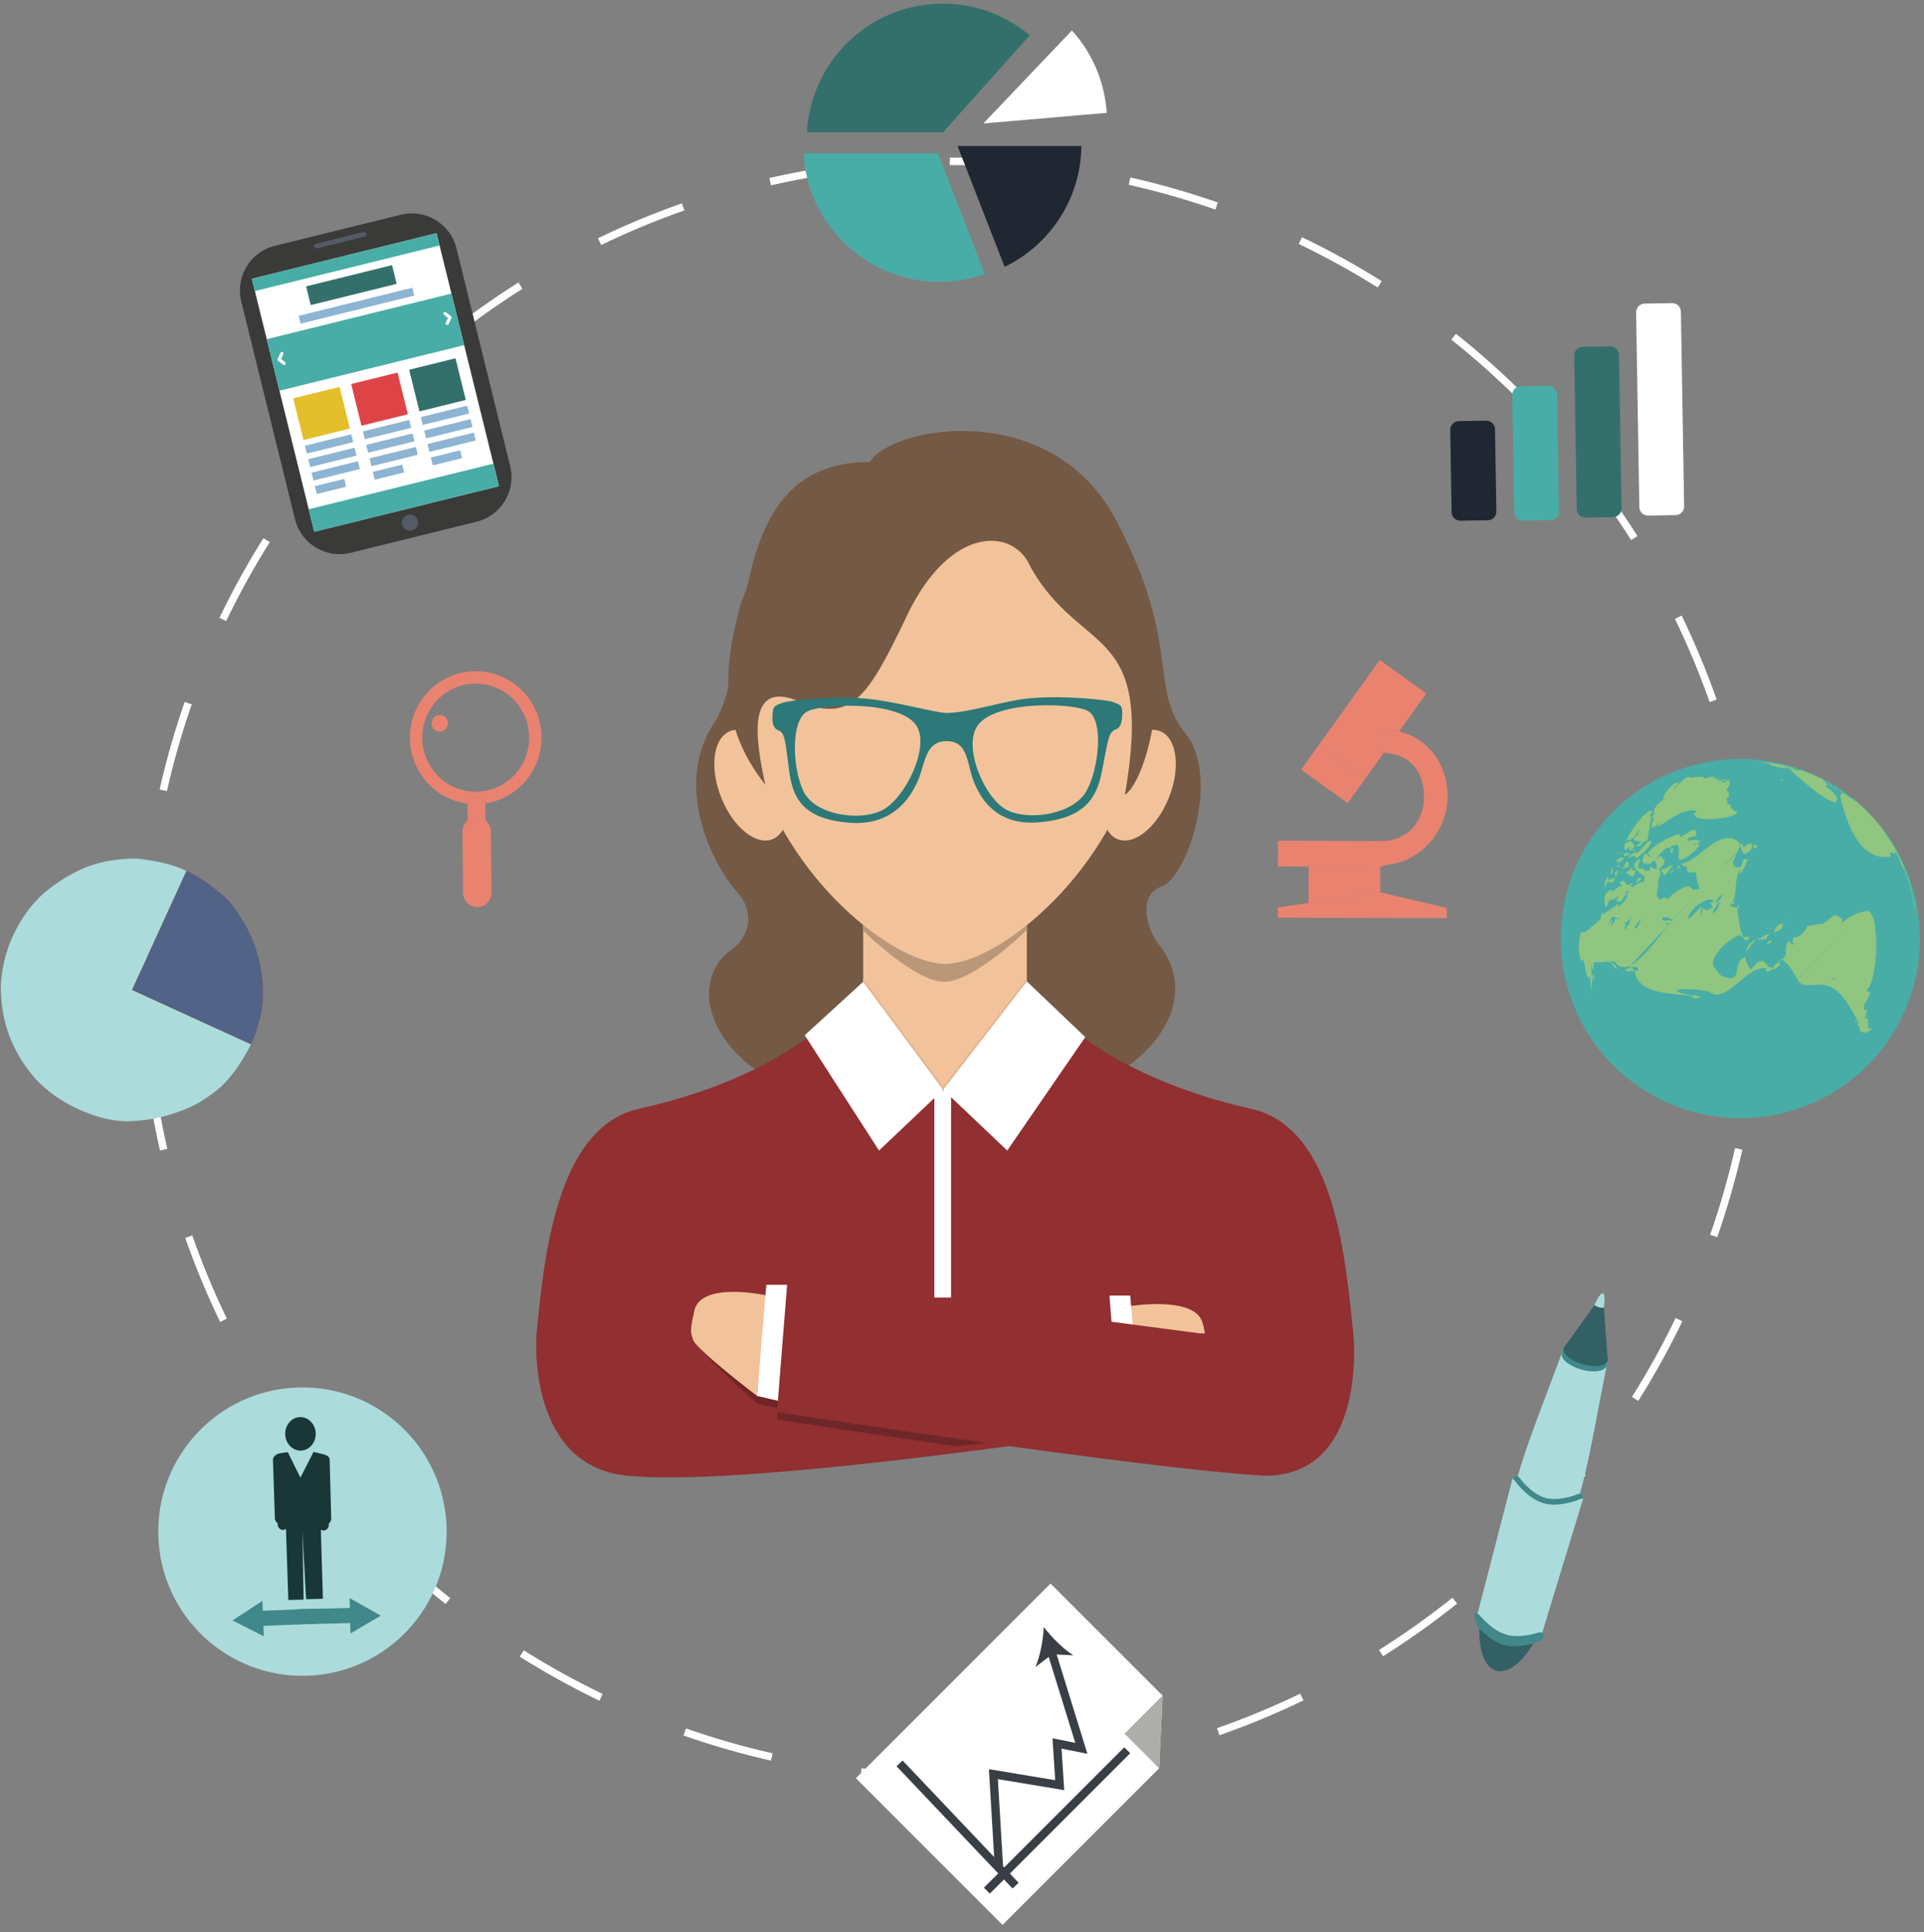 <?xml version="1.0" encoding="UTF-8" standalone="no"?>
<svg width="243px" height="244px" viewBox="0 0 243 244" version="1.1" xmlns="http://www.w3.org/2000/svg" xmlns:xlink="http://www.w3.org/1999/xlink" xmlns:sketch="http://www.bohemiancoding.com/sketch/ns">
    <rect x="0" y="0" width="243" height="244" fill="#808080" stroke="none"/>
    <!-- Generator: Sketch 3.3.3 (12081) - http://www.bohemiancoding.com/sketch -->
    <title>women-market-analysis</title>
    <desc>Created with Sketch.</desc>
    <defs>
        <path id="path-1" d="M0.479,1.23 C0.678,0.534 2.084,0.322 3.628,0.757 C5.166,1.191 6.257,2.109 6.059,2.809 C5.86,3.506 4.453,3.717 2.916,3.281 C1.372,2.852 0.286,1.931 0.479,1.23"></path>
        <path id="path-3" d="M0.717,6.908 C0.604,6.999 0.517,7.106 0.479,7.23 C0.286,7.931 1.372,8.852 2.916,9.281 C4.453,9.717 5.86,9.506 6.059,8.809 C6.094,8.675 6.076,8.542 6.029,8.401 L5.44,0.316 L0.717,6.908"></path>
    </defs>
    <g id="Page-1" stroke="none" stroke-width="1" fill="none" fill-rule="evenodd" sketch:type="MSPage">
        <g id="07" sketch:type="MSLayerGroup" transform="translate(-78, -277)">
            <g id="women-market-analysis" transform="translate(78, 277)">
                <path d="M109.872,58.334 C112.417,53.912 132.706,50.012 140.983,65.735 C149.262,81.458 145.092,86.966 149.656,92.515 C154.224,98.065 149.925,110.801 146.751,111.917 C143.578,113.032 144.851,117.438 146.4,119.33 C153.003,127.409 143.454,141.025 117.955,140.886 C90.697,140.735 85.349,124.9 92.337,119.96 C94.616,118.347 95.499,115.254 93.003,112.529 C90.507,109.802 84.752,99.647 90.175,91.322 C95.6,83 90.86,58.322 109.872,58.334" id="Fill-267" fill="#745944" sketch:type="MSShapeGroup"></path>
                <path d="M129.104,123.064 C128.903,123.379 109.191,123.693 108.971,124.005 C102.782,132.834 91.296,137.65 80.66,140.028 C70.075,142.394 68.625,159.647 67.758,168.577 L170.946,168.577 C169.945,159.568 168.842,142.443 158.043,140.028 C147.245,137.614 134.976,132.297 129.104,123.064" id="Fill-268" fill="#912F31" sketch:type="MSShapeGroup"></path>
                <path d="M109.015,104.202 L109.015,129.53 C114.194,140.128 123.493,140.403 129.69,129.53 L129.69,104.202 C129.69,90.526 109.015,90.526 109.015,104.202" id="Fill-269" fill="#F2C39A" sketch:type="MSShapeGroup"></path>
                <path d="M146.625,92.375 C144.558,91.445 141.641,93.728 140.108,97.47 C138.573,101.216 139.002,105.005 141.069,105.935 C143.135,106.864 146.053,104.583 147.586,100.839 C149.12,97.095 148.69,93.307 146.625,92.375" id="Fill-270" fill="#F2C39A" sketch:type="MSShapeGroup"></path>
                <path d="M92.1,92.375 C94.166,91.445 97.083,93.725 98.617,97.47 C100.15,101.216 99.721,105.005 97.654,105.935 C95.589,106.864 92.672,104.583 91.138,100.839 C89.604,97.095 90.036,93.307 92.1,92.375" id="Fill-271" fill="#F2C39A" sketch:type="MSShapeGroup"></path>
                <path d="M119.256,123.983 C115.502,123.983 109.015,117.506 109.015,117.506 L109.015,116.8 L129.69,116.8 L129.69,117.434 C129.69,117.434 123.01,123.983 119.256,123.983" id="Fill-272" fill="#BA9779" sketch:type="MSShapeGroup"></path>
                <path d="M119.374,121.722 C112.953,121.722 99.389,111.139 95.198,95.984 C90.963,80.679 98.937,58.728 119.374,58.728 C139.808,58.728 147.783,80.679 143.547,95.984 C139.353,111.139 125.792,121.722 119.374,121.722" id="Fill-273" fill="#F2C39A" sketch:type="MSShapeGroup"></path>
                <path d="M114.563,77.707 C109.55,88.22 107.515,91.324 100.847,88.548 C94.181,85.773 95.446,93.552 96.658,99.102 C90.754,91.606 91.447,84.487 93.283,77.25 C95.295,69.319 105.447,57.253 114.969,57.475 C120.142,56.931 127.972,57.573 136.301,63.577 C150.846,74.059 145.988,97.61 142.072,100.388 C145.865,78.575 136.573,83.015 130.162,71.604 C128.056,66.587 120.014,66.277 114.563,77.707" id="Fill-274" fill="#745945" sketch:type="MSShapeGroup"></path>
                <path d="M118.002,137.691 L120.121,137.691 L120.121,163.85 L118.002,163.85 L118.002,137.691 Z" id="Fill-275" fill="#FFFFFF" sketch:type="MSShapeGroup"></path>
                <path d="M109.015,123.983 L101.636,130.73 L111.019,145.29 L119.119,137.607 L109.015,123.983" id="Fill-276" fill="#FFFFFF" sketch:type="MSShapeGroup"></path>
                <path d="M129.69,123.933 L137.069,130.964 L127.216,145.29 L119.119,137.607 L129.69,123.933" id="Fill-277" fill="#FFFFFF" sketch:type="MSShapeGroup"></path>
                <path d="M108.425,88.156 C104.704,87.958 99.773,88.427 98.864,88.739 C97.694,89.144 97.657,89.248 97.575,90.2 C97.495,91.151 97.617,91.97 98.291,92.214 C99.215,92.546 99.183,93.82 99.69,97.475 C100.146,100.802 101.427,103.43 107.269,103.895 C107.567,103.92 107.855,103.93 108.138,103.933 L108.156,103.004 C105.472,103.026 102.486,102.01 101.48,99.936 C100.07,97.024 99.873,91.142 101.839,89.909 C102.687,89.377 105.5,89.01 108.411,89.143 L108.425,88.156 L108.425,88.156 Z M119.616,90.038 C118.321,90.069 113.021,88.54 109.252,88.215 C108.985,88.19 108.71,88.17 108.425,88.156 L108.411,89.143 C111.474,89.282 114.646,89.977 115.733,91.612 C117.517,94.296 114.313,100.858 111.416,102.319 C110.534,102.762 109.375,102.992 108.156,103.004 L108.138,103.933 C113.211,103.94 115.087,100.281 115.713,99.061 C116.892,96.764 116.648,93.597 119.553,93.591 C122.453,93.584 122.072,96.693 123.11,98.988 C123.67,100.226 125.316,104.025 130.58,103.877 L130.593,102.951 C129.297,102.972 128.061,102.748 127.157,102.283 C124.348,100.834 121.54,94.289 123.491,91.598 C124.663,89.972 127.813,89.262 130.849,89.099 L130.864,88.114 C130.631,88.126 130.403,88.143 130.181,88.165 C126.786,88.474 122.667,89.959 119.616,90.038 L119.616,90.038 Z M130.58,103.877 C130.782,103.871 130.992,103.858 131.208,103.84 C137.076,103.35 138.521,100.713 139.18,97.384 C139.906,93.725 139.953,92.454 140.896,92.117 C141.589,91.868 141.758,91.051 141.737,90.097 C141.712,89.147 141.683,89.045 140.539,88.648 C139.632,88.332 134.623,87.877 130.864,88.114 L130.849,89.099 C133.809,88.938 136.665,89.293 137.492,89.83 C139.376,91.049 138.826,96.937 137.239,99.853 C136.138,101.878 133.22,102.908 130.593,102.951 L130.58,103.877 L130.58,103.877 Z" id="Fill-278" fill="#2D7878" sketch:type="MSShapeGroup"></path>
                <path d="M119.119,137.607 L119.119,137.607 L119.1,137.582 L119.139,137.582 L119.119,137.607" id="Fill-279" fill="#892D2F" sketch:type="MSShapeGroup"></path>
                <path d="M119.1,137.582 L109.015,123.983 L109.015,123.643 L119.119,137.224 L129.679,123.643 L129.69,123.933 L119.139,137.582 L119.1,137.582" id="Fill-280" fill="#E2B691" sketch:type="MSShapeGroup"></path>
                <path d="M119.119,137.607 L109.015,123.983 L119.1,137.582 L119.119,137.607" id="Fill-281" fill="#F5F4F2" sketch:type="MSShapeGroup"></path>
                <path d="M119.119,137.607 L119.119,137.607 L119.139,137.582 L129.69,123.933 L119.119,137.607" id="Fill-282" fill="#F5F4F2" sketch:type="MSShapeGroup"></path>
                <path d="M87.142,168.471 L140.335,163.693 L142.462,180.465 C142.462,180.465 95.723,187.736 79.836,186.405 C66.379,185.607 67.758,168.552 67.758,168.552 L87.142,168.471" id="Fill-283" fill="#912F31" sketch:type="MSShapeGroup"></path>
                <path d="M142.748,164.933 C142.748,164.933 150.866,163.604 151.869,166.997 C152.261,168.324 152.591,170.461 151.911,171.666 C151.074,173.147 143.92,177.648 143.92,177.648 L142.748,164.933" id="Fill-284" fill="#F2C39A" sketch:type="MSShapeGroup"></path>
                <path d="M143.92,177.648 L142.748,163.604 L140.122,163.604 L141.289,178.258 L143.92,177.648" id="Fill-285" fill="#FFFFFF" sketch:type="MSShapeGroup"></path>
                <path d="M170.932,168.463 C170.932,168.463 172.82,186.475 159.643,186.351 C143.728,185.406 98.133,178.309 98.133,178.309 L98.244,176.902 L99.47,161.503 L151.548,168.383 L170.932,168.463" id="Fill-286" fill="#912F31" sketch:type="MSShapeGroup"></path>
                <path d="M96.786,163.578 C96.786,163.578 88.35,161.71 87.665,165.643 C87.438,166.94 86.941,168.16 87.622,169.365 C88.459,170.847 95.613,176.293 95.613,176.293 L96.786,163.578" id="Fill-287" fill="#F2C39A" sketch:type="MSShapeGroup"></path>
                <path d="M95.613,176.293 L96.786,162.249 L99.411,162.249 L98.244,176.902 L95.613,176.293" id="Fill-288" fill="#FFFFFF" sketch:type="MSShapeGroup"></path>
                <path d="M98.171,177.828 L95.61,177.241 C95.61,177.241 88.463,170.851 87.622,169.366 C88.463,170.851 95.61,176.296 95.61,176.296 L97.336,176.692 L98.244,176.902 L98.171,177.828" id="Fill-289" fill="#6E2627" sketch:type="MSShapeGroup"></path>
                <path d="M98.173,177.828 L98.171,177.828 L98.244,176.902 L98.244,176.901 L98.248,176.901 L98.173,177.828" id="Fill-290" fill="#6E2627" sketch:type="MSShapeGroup"></path>
                <path d="M87.622,169.366 L87.622,169.366 C87.616,169.356 87.611,169.346 87.605,169.336 C87.611,169.346 87.616,169.356 87.622,169.366" id="Fill-291" fill="#6E2627" sketch:type="MSShapeGroup"></path>
                <path d="M87.306,168.456 C87.306,168.451 87.307,168.447 87.307,168.442 C87.308,168.447 87.309,168.451 87.309,168.456 L87.306,168.456" id="Fill-292" fill="#6E2627" sketch:type="MSShapeGroup"></path>
                <path d="M87.605,169.336 C87.277,168.764 87.237,169.041 87.306,168.456 L87.309,168.456 C87.331,168.598 87.363,168.74 87.409,168.882 C87.457,169.034 87.521,169.186 87.605,169.336" id="Fill-293" fill="#6E2627" sketch:type="MSShapeGroup"></path>
                <path d="M87.409,168.882 C87.363,168.74 87.331,168.598 87.309,168.456 C87.309,168.451 87.308,168.447 87.307,168.442 C87.308,168.435 87.309,168.428 87.31,168.42 C87.328,168.573 87.36,168.727 87.409,168.882" id="Fill-294" fill="#BA9779" sketch:type="MSShapeGroup"></path>
                <path d="M98.244,176.902 L98.244,176.902 L97.336,176.692 L98.244,176.901 L98.244,176.902" id="Fill-295" fill="#C7C7C2" sketch:type="MSShapeGroup"></path>
                <path d="M120.788,182.621 C108.346,180.844 98.135,179.255 98.135,179.255 L98.21,178.321 C98.295,178.334 98.449,178.358 98.668,178.392 C101.187,178.785 112.27,180.484 124.673,182.224 C123.416,182.356 122.121,182.489 120.788,182.621" id="Fill-296" fill="#6E2627" sketch:type="MSShapeGroup"></path>
                <path d="M98.668,178.392 C98.449,178.358 98.295,178.334 98.21,178.321 L98.21,178.319 C98.295,178.333 98.449,178.357 98.668,178.392" id="Fill-297" fill="#6E2627" sketch:type="MSShapeGroup"></path>
                <path d="M219.137,144.973 C218.29,148.704 217.237,152.356 215.991,155.918 L216.883,156.23 C218.141,152.635 219.204,148.948 220.059,145.182 L219.137,144.973 L219.137,144.973 Z M211.63,166.438 C209.974,169.87 208.132,173.196 206.114,176.4 L206.914,176.904 C208.95,173.669 210.811,170.313 212.482,166.849 L211.63,166.438 L211.63,166.438 Z M199.519,185.682 C197.148,188.651 194.614,191.485 191.931,194.17 L192.599,194.838 C195.308,192.129 197.865,189.269 200.258,186.272 L199.519,185.682 L199.519,185.682 Z M183.446,201.76 C180.485,204.125 177.388,206.328 174.17,208.356 L174.674,209.156 C177.922,207.109 181.047,204.886 184.036,202.498 L183.446,201.759 L183.446,201.76 Z M164.217,213.872 C160.813,215.515 157.304,216.974 153.703,218.236 L154.015,219.128 C157.651,217.854 161.193,216.382 164.628,214.723 L164.217,213.872 L164.217,213.872 Z M142.764,221.386 C139.095,222.222 135.35,222.859 131.541,223.285 L131.646,224.225 C135.49,223.794 139.27,223.151 142.974,222.308 L142.764,221.386 L142.764,221.386 Z M120.175,223.92 L120.122,223.92 C116.298,223.92 112.523,223.708 108.809,223.297 L108.705,224.236 C112.454,224.652 116.263,224.865 120.122,224.865 L120.176,224.865 L120.175,223.92 L120.175,223.92 Z M97.584,221.41 C93.853,220.564 90.199,219.513 86.637,218.269 L86.325,219.162 C89.921,220.417 93.609,221.478 97.375,222.332 L97.584,221.41 L97.584,221.41 Z M76.115,213.914 C72.681,212.26 69.355,210.419 66.15,208.403 L65.647,209.204 C68.882,211.238 72.239,213.096 75.704,214.766 L76.115,213.914 L76.115,213.914 Z M56.865,201.813 C53.894,199.443 51.059,196.911 48.373,194.229 L47.705,194.898 C50.415,197.605 53.277,200.161 56.275,202.552 L56.865,201.813 L56.865,201.813 Z M40.779,185.748 C38.411,182.788 36.207,179.693 34.178,176.476 L33.378,176.98 C35.426,180.227 37.651,183.351 40.04,186.339 L40.779,185.748 L40.779,185.748 Z M28.656,166.525 C27.011,163.123 25.55,159.615 24.287,156.014 L23.395,156.327 C24.67,159.961 26.145,163.503 27.805,166.937 L28.656,166.525 L28.656,166.525 Z M21.13,145.077 C20.293,141.408 19.654,137.663 19.226,133.854 L18.286,133.96 C18.719,137.804 19.363,141.584 20.209,145.287 L21.13,145.077 L21.13,145.077 Z M18.585,122.489 L18.585,122.383 C18.585,118.577 18.794,114.82 19.202,111.123 L18.263,111.019 C17.851,114.751 17.64,118.542 17.64,122.383 L17.64,122.49 L18.585,122.489 L18.585,122.489 Z M21.083,99.896 C21.927,96.165 22.976,92.511 24.218,88.948 L23.326,88.637 C22.072,92.233 21.013,95.921 20.161,99.688 L21.083,99.896 L21.083,99.896 Z M28.568,78.424 C30.22,74.989 32.06,71.662 34.073,68.456 L33.273,67.953 C31.24,71.189 29.383,74.547 27.716,78.014 L28.568,78.424 L28.568,78.424 Z M40.659,59.167 C43.027,56.195 45.558,53.358 48.239,50.671 L47.569,50.004 C44.864,52.716 42.309,55.578 39.92,58.578 L40.659,59.167 L40.659,59.167 Z M56.715,43.073 C59.674,40.704 62.768,38.498 65.984,36.467 L65.479,35.667 C62.233,37.717 59.111,39.944 56.124,42.335 L56.715,43.073 L56.715,43.073 Z M75.932,30.94 C79.333,29.293 82.841,27.831 86.441,26.565 L86.128,25.673 C82.494,26.951 78.953,28.427 75.52,30.089 L75.932,30.94 L75.932,30.94 Z M97.377,23.403 C101.045,22.564 104.79,21.923 108.598,21.492 L108.492,20.553 C104.648,20.987 100.869,21.634 97.166,22.481 L97.377,23.403 L97.377,23.403 Z M119.963,20.846 L120.122,20.846 C123.91,20.846 127.649,21.053 131.329,21.457 L131.433,20.517 C127.718,20.11 123.945,19.9 120.122,19.9 L119.961,19.9 L119.963,20.846 L119.963,20.846 Z M142.557,23.332 C146.289,24.174 149.943,25.221 153.507,26.462 L153.818,25.569 C150.22,24.317 146.532,23.26 142.765,22.41 L142.557,23.333 L142.557,23.332 Z M164.034,30.806 C167.469,32.456 170.797,34.294 174.004,36.306 L174.507,35.505 C171.269,33.474 167.91,31.619 164.443,29.954 L164.034,30.806 L164.034,30.806 Z M183.296,42.887 C186.27,45.253 189.108,47.783 191.796,50.462 L192.463,49.792 C189.75,47.088 186.886,44.535 183.885,42.147 L183.296,42.887 L183.296,42.887 Z M199.399,58.935 C201.769,61.892 203.977,64.985 206.01,68.2 L206.809,67.695 C204.758,64.45 202.529,61.328 200.137,58.343 L199.399,58.935 L199.399,58.935 Z M211.541,78.145 C213.19,81.546 214.655,85.053 215.922,88.652 L216.814,88.338 C215.535,84.705 214.056,81.165 212.392,77.733 L211.542,78.145 L211.541,78.145 Z M219.09,99.586 C219.931,103.254 220.574,106.998 221.006,110.806 L221.946,110.7 C221.51,106.856 220.861,103.077 220.011,99.374 L219.09,99.586 L219.09,99.586 Z M221.659,122.17 L221.659,122.383 C221.659,126.225 221.446,130.017 221.03,133.749 L221.97,133.853 C222.389,130.087 222.605,126.26 222.605,122.383 L222.604,122.168 L221.659,122.17 L221.659,122.17 Z" id="Fill-298" fill="#FEFEFE" sketch:type="MSShapeGroup"></path>
                <path d="M203.248,103.012 C194.697,112.144 195.17,126.53 204.304,135.083 C213.435,143.634 227.82,143.162 236.372,134.031 C244.926,124.896 244.456,110.51 235.325,101.958 C226.19,93.404 211.801,93.877 203.248,103.012" id="Fill-299" fill="#48ADA6" sketch:type="MSShapeGroup"></path>
                <path d="M204.018,110.136 C204.015,110.148 203.981,110.19 203.896,110.468 L204.041,110.497 L204.006,110.637 L204.129,110.623 C204.36,110.081 204.493,109.629 204.018,110.136 C204.015,110.148 204.493,109.629 204.018,110.136" id="Fill-300" fill="#90C680" sketch:type="MSShapeGroup"></path>
                <path d="M204.129,110.623 L204.056,110.788 L204.158,110.641 L204.129,110.623" id="Fill-301" fill="#90C680" sketch:type="MSShapeGroup"></path>
                <path d="M203.517,110.405 C203.631,110.282 203.724,110.132 203.793,109.977 L203.649,109.885 C203.517,109.999 203.439,110.15 203.413,110.338 C203.45,110.456 203.498,110.417 203.517,110.405 C203.631,110.282 203.498,110.417 203.517,110.405" id="Fill-302" fill="#90C680" sketch:type="MSShapeGroup"></path>
                <path d="M206.543,108.187 C206.507,108.286 206.507,108.286 206.511,108.334 C206.854,108.55 208.708,106.637 208.552,106.225 C208.067,105.918 207.13,107.732 206.581,107.789 C206.617,107.698 206.721,107.649 206.75,107.563 C206.67,107.425 205.669,108.211 205.576,108.308 C205.491,108.503 206.671,107.819 206.543,108.187 C206.507,108.286 206.671,107.819 206.543,108.187" id="Fill-303" fill="#90C680" sketch:type="MSShapeGroup"></path>
                <path d="M203.814,111.334 L203.914,111.146 L203.814,111.334" id="Fill-304" fill="#90C680" sketch:type="MSShapeGroup"></path>
                <path d="M205.933,107.702 L205.552,108.035 C205.741,108.06 205.869,107.948 205.933,107.702" id="Fill-305" fill="#90C680" sketch:type="MSShapeGroup"></path>
                <path d="M206.261,107.292 C206.199,107.401 206.225,107.46 206.29,107.442 C206.681,107.303 206.379,107.135 206.261,107.292" id="Fill-306" fill="#90C680" sketch:type="MSShapeGroup"></path>
                <path d="M203.391,109.952 L203.622,109.836 C204.086,109.141 203.567,109.682 203.391,109.952" id="Fill-307" fill="#90C680" sketch:type="MSShapeGroup"></path>
                <path d="M206.55,110.02 L206.446,109.849 L206.148,109.968 C206.177,109.817 206.191,109.426 205.979,109.604 C205.952,109.72 205.891,109.817 205.794,109.891 C204.879,110.217 206.074,110.665 206.282,110.679 C206.36,110.597 206.6,110.114 206.55,110.02" id="Fill-308" fill="#90C680" sketch:type="MSShapeGroup"></path>
                <path d="M206.771,110.937 C206.798,111.139 206.764,111.327 206.661,111.502 C206.946,111.355 207.176,111.147 207.352,110.879 C207.351,110.864 207.283,110.794 206.771,110.929 L206.771,110.937 C206.798,111.139 206.775,110.933 206.771,110.937" id="Fill-309" fill="#90C680" sketch:type="MSShapeGroup"></path>
                <path d="M205.4,108.771 C205.315,108.923 205.021,109.652 204.949,109.729 C205.083,109.818 205.289,109.511 205.348,109.37 C205.446,109.386 205.299,109.517 205.374,109.579 C206.064,109.534 205.538,108.618 205.4,108.771 C205.391,108.789 205.538,108.618 205.4,108.771" id="Fill-310" fill="#90C680" sketch:type="MSShapeGroup"></path>
                <path d="M204.849,110.023 C204.771,110.081 204.759,110.16 204.813,110.266 C204.942,110.183 204.945,109.918 204.849,110.023" id="Fill-311" fill="#90C680" sketch:type="MSShapeGroup"></path>
                <path d="M204.584,109.608 L204.718,109.592 L204.79,109.701 C204.917,109.621 204.768,109.442 204.584,109.608 C204.634,109.669 204.768,109.442 204.584,109.608" id="Fill-312" fill="#90C680" sketch:type="MSShapeGroup"></path>
                <path d="M206.547,105.484 C207.401,104.572 206.112,105.812 207.129,104.628 L207.151,104.655 C206.996,104.883 206.891,105.138 206.842,105.402 L206.979,105.44 C206.59,105.586 206.59,105.586 206.289,105.982 C206.653,106.324 207.241,106.199 207.317,106.271 C207.089,106.475 206.862,106.668 206.614,106.848 C207.566,106.984 206.842,106.583 207.992,106.139 L208.025,106.2 L208.063,106.193 L208.579,102.914 C208.547,102.919 208.547,102.919 208.346,103.103 C208.374,102.836 208.682,102.696 208.667,102.412 C207.78,102.063 205.555,105.602 205.405,106.122 C205.936,106.139 206.144,105.915 206.547,105.484" id="Fill-313" fill="#90C680" sketch:type="MSShapeGroup"></path>
                <path d="M204.537,109.404 L204.543,109.338 C204.397,109.252 204.302,109.268 204.256,109.387 C204.342,109.537 204.437,109.537 204.537,109.404 C204.544,109.373 204.437,109.537 204.537,109.404" id="Fill-314" fill="#90C680" sketch:type="MSShapeGroup"></path>
                <path d="M205.521,107.678 C205.398,107.726 205.238,107.782 205.123,107.829 L205.077,108.01 C204.958,108.196 206.076,108.024 205.521,107.678 C205.398,107.726 206.076,108.024 205.521,107.678" id="Fill-315" fill="#90C680" sketch:type="MSShapeGroup"></path>
                <path d="M203.814,111.334 L203.786,111.364 C203.615,111.713 203.538,111.852 203.814,111.334" id="Fill-316" fill="#90C680" sketch:type="MSShapeGroup"></path>
                <path d="M204.803,107.764 C204.988,107.64 204.781,107.516 204.691,107.688 C204.657,107.816 204.698,107.844 204.803,107.764" id="Fill-317" fill="#90C680" sketch:type="MSShapeGroup"></path>
                <path d="M204.456,108.953 C204.552,108.858 205.152,108.425 205.102,108.331 C204.858,108.298 204.511,108.253 204.205,108.644 C203.97,109.032 204.458,108.65 204.477,108.657 C204.476,108.638 204.194,109.22 204.456,108.953 C204.552,108.858 204.194,109.22 204.456,108.953" id="Fill-318" fill="#90C680" sketch:type="MSShapeGroup"></path>
                <path d="M204.38,107.742 L204.376,107.863 L204.413,107.87 C204.618,107.877 204.43,107.682 204.38,107.742" id="Fill-319" fill="#90C680" sketch:type="MSShapeGroup"></path>
                <path d="M205.412,107.271 C205.554,107.172 205.647,107.027 205.779,106.918 L205.786,106.925 C205.576,107.881 206.352,107.179 206.451,106.748 C206.094,106.415 206.277,106.531 205.952,106.227 L205.264,106.482 C205.2,106.621 204.968,107.566 205.412,107.271 C205.554,107.172 204.865,107.635 205.412,107.271" id="Fill-320" fill="#90C680" sketch:type="MSShapeGroup"></path>
                <path d="M223.565,96.559 C223.863,96.84 225.632,97.046 225.647,97.047 C225.654,97.013 225.654,97.013 225.24,96.767 C225.747,96.907 226.262,97.01 226.773,97.096 C226.261,96.871 225.731,96.718 225.186,96.639 L225.253,96.642 C225.1,96.608 224.935,96.574 224.771,96.538 C223.566,96.307 222.304,96.169 221.069,96.136 C221.214,96.137 223.251,96.267 223.565,96.559" id="Fill-321" fill="#90C680" sketch:type="MSShapeGroup"></path>
                <path d="M226.799,97.864 L226.826,97.919 L226.821,97.927 C226.765,97.945 227.035,98.072 226.875,97.911 L226.798,97.862 L226.799,97.864" id="Fill-322" fill="#90C680" sketch:type="MSShapeGroup"></path>
                <path d="M224.841,98.554 L225.29,98.53 C225.15,98.401 224.998,98.378 224.827,98.457 L224.841,98.554" id="Fill-323" fill="#90C680" sketch:type="MSShapeGroup"></path>
                <path d="M231.392,99.332 C231.289,99.208 231.161,99.123 231.012,99.08 C231.078,99.225 231.204,99.309 231.392,99.332 C231.289,99.208 231.378,99.327 231.392,99.332" id="Fill-324" fill="#90C680" sketch:type="MSShapeGroup"></path>
                <path d="M227.296,97.283 L227.308,97.329 C226.791,97.213 226.293,97.069 225.793,96.906 C227.319,98.334 230.732,101.437 232.007,101.326 C232.011,101.272 232.007,101.251 231.906,101.116 L232.094,100.845 C231.801,100.233 231.051,99.595 230.488,99.244 C230.5,99.216 230.5,99.216 230.848,99.189 C230.765,99.045 230.579,99.007 230.542,98.836 C230.542,98.836 231.029,98.857 232.404,99.686 C231.786,99.135 230.757,99.072 230.211,98.491 L230.229,98.473 L230.405,98.513 C229.345,97.966 228.249,97.509 227.113,97.146 C227.416,97.28 227.416,97.28 227.421,97.286 L227.296,97.283" id="Fill-325" fill="#90C680" sketch:type="MSShapeGroup"></path>
                <path d="M231.493,99.4 C232.737,100.244 231.706,99.318 231.481,99.39 L231.493,99.4" id="Fill-326" fill="#90C680" sketch:type="MSShapeGroup"></path>
                <path d="M230.405,98.513 C230.652,98.639 230.898,98.766 231.14,98.903 C230.938,98.711 230.69,98.586 230.405,98.513" id="Fill-327" fill="#90C680" sketch:type="MSShapeGroup"></path>
                <path d="M232.413,99.761 L232.471,99.821 L232.446,99.825 C232.67,99.962 232.738,99.994 232.939,100.073 C232.805,99.955 232.645,99.846 232.484,99.755 L232.506,99.782 L232.413,99.761" id="Fill-328" fill="#90C680" sketch:type="MSShapeGroup"></path>
                <path d="M214.984,96.885 L215.063,96.868 L214.85,96.931 C215.32,96.822 215.791,96.708 216.26,96.59 L216.244,96.585 L216.272,96.569 C222.146,95.367 214.879,96.82 214.774,96.931 C214.864,96.908 214.945,96.884 215.039,96.865 L214.984,96.885" id="Fill-329" fill="#90C680" sketch:type="MSShapeGroup"></path>
                <path d="M213.849,105.633 C214.075,105.635 214.189,105.587 214.201,105.554 C214.247,105.355 214.273,104.966 214.106,104.81 C213.755,104.565 212.61,105.694 212.131,105.697 C212.117,105.65 212.117,105.65 212.254,105.391 C211.421,105.172 207.863,107.295 208.142,107.925 C208.203,107.94 208.203,107.94 208.324,107.889 C208.331,107.895 208.331,107.895 208.279,108.113 C208.313,108.131 208.313,108.131 208.491,108.111 C208.602,108.46 207.875,107.855 207.842,107.679 C207.622,107.974 207.144,108.752 207.732,109.105 C207.916,109.044 208.072,108.931 208.201,108.768 C207.97,109.04 207.97,109.04 207.956,109.089 C208.618,109.51 209.938,107.072 210.747,107.001 L210.757,107.154 C210.907,107.182 210.984,107.028 211.022,106.897 C212.921,105.965 211.469,108.62 212.256,108.595 C212.816,108.578 214.562,107.164 214.661,106.612 C214.333,106.514 214.069,106.75 213.774,106.783 L213.765,106.746 C214.079,106.55 214.532,106.595 214.713,106.17 C214.174,106.008 213.646,106.015 213.127,106.22 C212.917,105.88 213.708,105.637 213.849,105.633 C214.075,105.635 213.708,105.637 213.849,105.633" id="Fill-330" fill="#90C680" sketch:type="MSShapeGroup"></path>
                <path d="M210.985,107.697 L211.14,107.674 C211.255,107.551 211.327,107.396 211.351,107.217 C211.101,106.911 210.84,107.454 210.985,107.697 C211.052,107.735 210.84,107.454 210.985,107.697" id="Fill-331" fill="#90C680" sketch:type="MSShapeGroup"></path>
                <path d="M211.385,109.178 C210.884,109.303 210.454,109.727 209.867,109.75 C209.817,110.018 209.919,110.234 210.175,110.401 C210.126,110.488 210.062,110.6 210.011,110.697 C210.209,110.771 211.401,109.056 211.385,109.178 C210.884,109.303 211.335,109.551 211.385,109.178" id="Fill-332" fill="#90C680" sketch:type="MSShapeGroup"></path>
                <path d="M212.097,109.609 C212.337,109.398 212.048,109.27 211.968,109.362 C211.872,109.438 211.837,109.53 211.858,109.636 L212.097,109.609 C212.337,109.398 212.048,109.653 212.097,109.609" id="Fill-333" fill="#90C680" sketch:type="MSShapeGroup"></path>
                <path d="M211.363,109.792 L211.322,109.754 C211.155,109.889 211.041,110.069 210.997,110.291 C210.985,110.333 211.339,110.044 211.363,109.792 C211.355,109.785 211.339,110.044 211.363,109.792" id="Fill-334" fill="#90C680" sketch:type="MSShapeGroup"></path>
                <path d="M221.5,106.713 L221.497,106.718 C221.415,106.893 221.472,107.039 221.657,107.136 C222.098,106.982 221.771,106.507 221.5,106.713 C221.497,106.718 221.771,106.507 221.5,106.713" id="Fill-335" fill="#90C680" sketch:type="MSShapeGroup"></path>
                <path d="M219.853,106.508 C219.741,106.929 219.99,107.553 220.275,107.84 C220.725,107.748 221.058,107.474 221.275,107.018 C221.236,106.885 221.418,106.633 221.231,106.51 C220.821,106.635 221.343,106.77 221.04,106.486 C220.579,106.496 220.203,107.402 220.106,106.781 C220.09,106.621 220.002,106.535 219.853,106.508 C219.843,106.54 220.002,106.535 219.853,106.508" id="Fill-336" fill="#90C680" sketch:type="MSShapeGroup"></path>
                <path d="M207.842,107.679 L207.878,107.631 L207.842,107.679" id="Fill-337" fill="#90C680" sketch:type="MSShapeGroup"></path>
                <path d="M208.761,102.579 C208.875,102.541 208.958,102.56 209.007,102.636 C208.837,102.817 208.692,102.972 208.702,103.454 C209.033,103.225 209.033,103.225 209.06,103.211 C208.651,103.665 208.517,104.12 208.658,104.581 C208.985,104.443 209.265,104.232 209.497,103.946 C209.541,104.162 209.333,104.271 209.28,104.442 C211.001,103.538 212.252,102.109 214.299,102.366 C214.34,102.675 213.74,102.609 213.886,102.886 L214.074,102.853 L214.042,102.878 C214.058,103.987 219.75,103.271 219.368,102.472 C218.854,102.364 218.575,102.065 218.531,101.577 C218.523,101.576 218.523,101.576 218.398,101.608 C218.253,101.527 218.31,101.403 218.082,101.42 C218.229,101.303 218.125,100.925 218.017,100.824 L218.061,100.73 C218.103,100.735 218.103,100.735 218.194,100.809 C218.432,100.423 218.532,100.261 217.978,99.61 L218.168,99.626 C218.378,99.204 218.635,98.677 218.29,98.49 C218.045,98.567 217.915,98.794 217.697,98.902 C217.7,98.838 217.7,98.838 217.673,98.747 C217.464,98.794 217.464,98.794 217.369,98.771 C217.522,98.455 217.937,98.756 218.087,98.448 C218.07,98.398 218.07,98.398 216.872,98.634 C216.972,98.527 217.154,98.551 217.244,98.429 L217.218,98.389 C217.077,98.374 216.813,98.444 216.668,98.48 C216.84,98.384 216.861,98.286 216.725,98.192 C216.69,98.22 216.663,98.241 216.424,98.323 C216.464,98.229 216.473,98.22 216.565,98.123 C216.072,97.992 215.628,98.3 215.147,98.32 L215.125,98.22 L215.24,98.098 C215.1,98.014 213.597,98.209 213.339,98.224 L213.339,98.125 C213.027,97.866 211.667,99.419 211.502,99.596 L211.464,99.582 C211.513,99.272 212.044,99.13 211.966,98.842 C211.561,98.595 210.515,99.914 210.267,100.172 L210.344,100.287 L210.155,100.46 C209.985,100.872 210.033,101.012 210.284,100.89 C209.57,101.232 209.06,101.794 208.761,102.579 C208.837,102.615 209.069,102.14 208.761,102.579" id="Fill-338" fill="#90C680" sketch:type="MSShapeGroup"></path>
                <path d="M218.254,98.48 L218.25,98.482 L218.251,98.484 L218.254,98.48" id="Fill-339" fill="#90C680" sketch:type="MSShapeGroup"></path>
                <path d="M242.062,117.048 C241.988,114.444 241.449,111.853 240.439,109.411 L240.326,109.532 C240.944,110.439 241.962,114.075 242.062,117.048 C241.988,114.444 241.962,114.075 242.062,117.048" id="Fill-340" fill="#90C680" sketch:type="MSShapeGroup"></path>
                <path d="M223.242,117.136 L223.089,117.202 L223.07,117.321 C223.2,117.286 223.305,117.314 223.242,117.136" id="Fill-341" fill="#90C680" sketch:type="MSShapeGroup"></path>
                <path d="M220.975,118.324 C220.707,118.274 220.429,118.333 220.155,118.325 C220.393,118.846 220.677,118.995 220.975,118.324" id="Fill-342" fill="#90C680" sketch:type="MSShapeGroup"></path>
                <path d="M223.737,117.169 L223.625,117.289 L223.767,117.293 L223.737,117.169" id="Fill-343" fill="#90C680" sketch:type="MSShapeGroup"></path>
                <path d="M222.37,118.422 L222.38,118.679 C222.452,118.746 222.563,118.718 222.913,118.396 C222.823,118.657 222.847,118.685 222.864,118.701 C222.945,118.704 223.592,117.827 223.394,117.894 C223.038,118.043 222.697,118.221 222.37,118.422" id="Fill-344" fill="#90C680" sketch:type="MSShapeGroup"></path>
                <path d="M203.758,115.779 L203.622,115.756 L203.592,115.8 L203.774,115.894 L203.758,115.779" id="Fill-345" fill="#90C680" sketch:type="MSShapeGroup"></path>
                <path d="M210.635,116.141 L210.566,116.269 C210.04,116.25 210.04,116.25 209.92,116.002 C209.929,115.897 209.977,115.847 210.024,115.796 C210.92,115.931 210.988,115.954 211.176,116.243 C212.346,115.028 213.509,113.807 214.667,112.583 C213.49,113.841 212.314,115.102 211.137,116.36 C210.854,116.173 210.854,116.173 210.635,116.141 C210.617,116.179 210.854,116.173 210.635,116.141 L210.635,116.141 Z M216.413,113.633 C216.526,113.804 216.384,113.921 215.991,113.978 C216.082,114.086 216.408,114.621 216.213,114.763 L215.968,114.581 C215.905,114.688 215.899,114.827 215.799,114.913 C214.49,114.957 215.426,113.783 214.748,115.942 C214.845,115.632 214.697,114.943 214.944,114.596 L215.012,114.448 C214.28,114.9 213.93,115.674 213.142,116.055 C213.405,114.861 215.125,113.363 216.413,113.633 C216.526,113.804 215.373,113.414 216.413,113.633 L216.413,113.633 Z M216.924,113.486 C217.013,113.3 217.158,113.172 217.362,113.1 L217.313,112.984 C217.928,112.933 216.876,113.932 216.817,114.058 C216.696,113.885 216.779,113.755 216.924,113.486 C217.013,113.3 216.779,113.755 216.924,113.486 L216.924,113.486 Z M217.162,113.869 C217.144,114.58 216.859,115.058 216.299,115.31 C216.199,115.115 217.063,113.99 217.16,113.856 L217.162,113.869 C217.144,114.58 217.161,113.861 217.162,113.869 L217.162,113.869 Z M206.726,117.25 C206.051,117.298 207.243,116.046 207.307,116.024 C207.14,116.399 206.905,116.889 206.726,117.25 L206.726,117.25 Z M205.067,117.385 C205.196,117.16 205.3,116.93 205.381,116.691 C205.061,116.609 205.061,116.609 205.056,116.593 C205.666,116.425 206.043,116.004 206.188,115.339 C205.972,115.884 205.758,117.179 205.067,117.385 C205.196,117.16 205.795,117.167 205.067,117.385 L205.067,117.385 Z M203.839,116.331 C203.761,116.544 203.643,116.736 203.492,116.912 C203.475,116.661 203.545,116.442 203.702,116.255 C203.367,116.138 203.377,116.668 203.191,116.714 C203.289,116.369 203.432,116.05 203.622,115.756 C203.656,115.708 205.514,116.273 204.022,116.014 C203.919,116.194 203.865,116.391 203.859,116.604 C203.813,116.514 203.87,116.418 203.848,116.333 L203.839,116.331 C203.761,116.544 203.845,116.329 203.839,116.331 L203.839,116.331 Z M223.202,122.019 C222.524,120.578 221.747,121.783 221.138,122.434 C220.831,122.174 220.437,121.25 220.435,120.851 C218.539,121.528 220.407,124.452 217.371,123.218 L216.411,122.044 C215.883,120.621 218.826,118.17 219.828,118.07 L219.863,118.283 C219.96,118.31 220.057,118.322 220.155,118.325 C219.74,117.419 219.454,115.389 219.444,114.574 C219.17,114.552 218.884,114.601 218.622,114.472 C218.599,114.306 218.599,114.306 218.619,114.003 L218.805,114.191 C218.935,114.138 219.016,114.102 219.053,113.88 L218.781,113.811 C219.471,113.521 218.872,110.453 220.044,109.537 C219.659,109.933 219.742,110.382 219.759,110.427 C220.207,109.872 220.512,109.254 220.694,108.58 C220.572,108.495 220.433,108.459 220.277,108.471 C219.867,108.98 220.273,109.645 219.207,109.528 L219.135,109.33 C218.997,109.39 218.997,109.39 218.809,109.466 C218.958,109.252 218.958,109.252 218.976,109.081 L218.781,108.996 C219.004,108.497 219.228,107.999 219.459,107.506 C218.821,108.172 218.185,108.842 217.552,109.514 C217.917,109.123 220.481,107.066 219.547,106.271 C217.05,104.411 214.39,109.006 212.274,109.046 C212.604,109.374 212.604,109.374 213.068,109.438 C212.948,110.114 213.327,110.338 214.204,110.112 C214.12,109.997 214.445,112.399 214.784,112.209 C214.463,112.264 214.143,112.319 213.824,112.375 C213.522,112.07 213.517,112.064 213.284,111.871 C212.316,112.068 211.212,112.821 210.594,113.591 L210.349,113.33 C210.041,113.289 209.861,113.62 209.554,113.604 C209.181,113.073 209.181,113.073 209.491,111.587 L209.357,111.541 C209.439,110.873 209.842,110.533 209.654,109.796 L209.425,109.808 C209.729,109.608 210.296,109.229 210.252,108.514 C209.938,108.451 209.938,108.451 209.818,108.405 L209.915,108.113 C209.909,108.113 208.953,108.282 208.936,108.715 C209.259,108.813 209.302,109.537 209.192,109.738 C208.987,109.761 208.984,109.765 208.753,109.648 L208.725,109.516 C208.64,109.503 208.514,109.497 208.423,109.514 C208.325,109.671 208.311,109.701 208.412,109.908 C208.188,110.039 207.931,109.894 207.702,110.007 C207.706,109.915 207.695,109.798 207.682,109.708 C207.617,109.691 207.617,109.691 206.945,109.674 C206.792,109.147 207.139,109.004 207.146,108.437 C206.979,108.525 206.9,108.56 206.524,108.939 C205.967,109.673 207.495,110.478 207.525,110.562 L207.653,110.509 C207.762,110.73 207.622,111.098 207.653,111.363 C207.069,111.428 206.548,111.688 206.092,112.14 C206.14,112.054 206.176,111.954 206.194,111.838 L205.977,112.046 C205.841,111.904 206.308,111.38 206.279,111.41 C206.108,111.486 205.604,111.832 205.426,111.765 C205.373,111.543 205.256,111.369 205.062,111.244 C204.948,111.231 204.578,111.423 204.576,111.426 C204.582,111.503 204.768,111.827 204.893,111.885 C204.72,111.973 204.538,111.964 204.362,111.859 L204.42,111.993 C204.173,112.149 203.972,112.353 203.812,112.602 C203.766,112.521 203.898,112.426 203.807,112.358 C203.612,112.439 203.214,113.522 203.333,113.644 C203.462,113.767 203.932,113.17 203.837,113.246 L203.849,113.258 C203.827,113.396 203.65,113.614 203.512,113.774 C203.85,113.585 204.177,113.365 204.476,113.109 C204.307,113.454 204.123,113.788 203.922,114.115 C204.171,113.702 204.367,113.646 204.511,113.947 C204.942,113.852 205.336,112.84 205.414,112.545 C205.58,112.524 205.718,112.48 205.831,112.413 C205.606,112.675 205.435,112.871 205.283,113.191 C205.428,113.111 205.503,113.044 205.599,112.91 C205.645,113.371 204.808,114.189 204.46,114.498 L204.357,114.413 L204.391,114.126 L202.958,115.154 L202.853,115.055 C202.753,115.168 202.761,115.326 202.688,115.455 C202.596,115.388 202.461,115.319 202.359,115.279 C202.232,115.456 202.184,115.696 202.184,115.9 C202.572,115.832 200.109,117.784 200.125,117.754 C199.899,117.662 199.87,117.67 199.71,117.729 C199.284,118.754 199.321,120.271 199.674,121.31 L199.82,121.261 L199.856,121.098 C200.306,121.753 200.167,122.78 200.538,123.496 L200.669,123.436 L200.692,123.284 L200.819,123.341 C200.927,123.867 200.859,124.395 200.886,124.925 C201.312,123.881 200.908,122.816 200.94,121.761 C201.066,121.951 200.999,122.173 201.038,122.378 L201.173,122.403 C201.29,122.214 201.287,121.937 201.28,121.507 C201.991,121.58 203.208,121.411 203.907,121.366 C205.629,124.293 209.67,117.927 210.726,116.799 C210.459,116.726 210.459,116.726 210.311,116.54 C210.702,116.627 210.791,116.728 211.12,116.378 C209.326,118.299 207.475,120.27 205.659,122.21 C205.791,122.167 206.146,122.044 206.77,122.141 C206.87,122.316 206.945,122.441 206.789,122.605 L206.558,122.549 L206.457,122.64 C206.969,125.865 211.798,125.339 213.722,125.789 L213.836,126.028 C214.109,126.151 214.37,126.036 214.905,125.817 C212.591,125.582 211.87,125.23 211.754,125.163 L211.808,125.024 C212.476,124.739 215.531,124.99 216.071,125.346 C218.167,126.724 220.605,121.817 223.077,122.299 C223.072,122.422 223.005,122.538 223.027,122.664 C223.6,122.711 223.78,122.386 223.884,122.204 C223.667,122.125 223.409,122.151 223.202,122.019 C222.775,121.112 223.409,122.151 223.202,122.019 L223.202,122.019 Z" id="Fill-346" fill="#90C680" sketch:type="MSShapeGroup"></path>
                <path d="M223.642,118.728 C223.592,118.728 223.5,118.736 223.099,119.156 C223.142,119.156 223.987,119.175 223.642,118.728" id="Fill-347" fill="#90C680" sketch:type="MSShapeGroup"></path>
                <path d="M225.93,116.063 C225.854,116.146 225.777,116.242 225.715,116.337 C225.676,116.345 226.198,116.069 225.93,116.063" id="Fill-348" fill="#90C680" sketch:type="MSShapeGroup"></path>
                <path d="M224.584,117.581 C224.752,117.633 225.229,116.879 225.234,116.754 C225.117,116.773 225.014,116.738 224.929,116.633 C224.381,116.871 224.034,117.34 224.026,118.005 C224.089,117.7 224.277,117.56 224.584,117.581 C224.752,117.633 224.535,117.569 224.584,117.581" id="Fill-349" fill="#90C680" sketch:type="MSShapeGroup"></path>
                <path d="M223.933,116.715 C223.929,116.735 223.899,116.767 223.816,116.92 L224.029,116.75 L223.933,116.715" id="Fill-350" fill="#90C680" sketch:type="MSShapeGroup"></path>
                <path d="M231.797,123.598 C231.614,123.729 231.442,123.728 231.274,123.607 L231.864,123.492 L231.797,123.598 C231.614,123.729 231.826,123.558 231.797,123.598 L231.797,123.598 Z M235.726,115.045 C234.716,115.228 233.476,115.713 232.756,116.481 C232.341,115.717 233.131,116.321 231.833,115.562 C231.02,115.797 230.741,116.644 229.938,116.68 C229.819,116.567 229.844,116.681 229.715,116.75 C229.625,116.716 229.625,116.716 229.531,116.652 C229.15,116.836 228.697,116.94 228.261,116.916 C228.127,117.423 227.211,118.531 226.585,118.346 C226.134,118.802 226.754,119.243 226.426,119.308 C226.181,119.209 226.046,119.016 226.021,118.729 C225.018,119.802 226.128,120.413 225.026,121.181 C225.892,121.589 226.557,122.904 227.036,123.688 C227.333,123.371 233.592,117.009 233.469,116.857 C233.604,117.027 227.349,123.391 227.048,123.71 L227.038,123.721 C227.883,125.195 229.71,123.699 231.499,124.784 C233.026,125.712 233.97,127.771 234.8,129.243 L234.565,129.198 C234.572,129.355 234.75,129.679 234.752,129.681 C234.846,129.6 234.846,129.6 234.886,129.586 C234.786,129.975 234.943,130.24 235.368,130.406 C235.46,130.407 235.539,130.396 235.609,130.375 L235.525,130.469 C235.928,130.371 236.231,130.162 236.433,129.842 C236.276,129.902 236.116,129.913 235.952,129.876 C235.942,129.467 235.931,129.056 235.924,128.648 C235.867,128.636 235.354,128.628 235.539,128.43 C235.7,128.172 235.786,127.717 235.817,127.456 C235.683,127.426 235.644,127.604 235.516,127.592 C235.086,126.889 236.153,126.077 236.173,125.325 C235.771,125.146 235.718,125.067 235.718,125.067 C237.234,124.057 237.525,114.72 235.726,115.045 C235.079,115.162 236.68,114.872 235.726,115.045 L235.726,115.045 Z" id="Fill-351" fill="#90C680" sketch:type="MSShapeGroup"></path>
                <path d="M234.397,128.786 L234.292,128.868 L234.298,128.874 C234.529,129.161 234.576,129.045 234.397,128.786 C234.367,128.813 234.576,129.045 234.397,128.786" id="Fill-352" fill="#90C680" sketch:type="MSShapeGroup"></path>
                <path d="M238.153,105.316 L238.269,105.494 C238.25,105.494 238.046,105.232 237.946,105.077 C238.053,105.108 238.059,105.274 238.153,105.316 L238.153,105.316 Z M234.438,101.196 C233.83,100.852 233.258,100.418 232.645,100.07 L232.625,100.203 L232.473,100.156 C232.506,100.247 232.578,100.319 232.605,100.41 L232.388,100.402 C232.907,102.634 234.402,108.869 238.744,108.18 C238.823,108.005 238.674,107.842 238.726,107.668 C238.917,107.67 239.089,107.777 239.28,107.784 C239.301,107.743 239.301,107.743 239.318,107.586 C239.876,108.11 239.917,108.91 240.312,109.512 L240.439,109.411 C239.044,106.138 237.043,103.398 234.438,101.196 L234.438,101.196 Z" id="Fill-353" fill="#90C680" sketch:type="MSShapeGroup"></path>
                <path d="M216.867,96.459 C216.701,96.483 216.543,96.509 216.384,96.542 C216.543,96.544 216.703,96.499 216.867,96.459" id="Fill-354" fill="#90C680" sketch:type="MSShapeGroup"></path>
                <path d="M223.875,122.529 C224.022,122.469 224.935,121.803 224.952,121.75 L224.737,121.758 C224.72,121.604 224.719,121.487 224.728,121.395 C224.24,121.761 223.767,122.206 223.875,122.529 C224.138,122.422 223.767,122.206 223.875,122.529" id="Fill-355" fill="#90C680" sketch:type="MSShapeGroup"></path>
                <path d="M220.775,119.453 C220.528,119.926 220.528,120.031 220.525,120.127 C220.629,120.204 222.094,117.81 222.329,118.667 C221.833,118.379 220.992,119.074 220.775,119.453 C220.528,119.926 220.914,119.211 220.775,119.453" id="Fill-356" fill="#90C680" sketch:type="MSShapeGroup"></path>
                <path d="M224.728,121.395 C224.827,121.319 224.929,121.247 225.026,121.181 C224.864,121.104 224.753,121.153 224.728,121.395" id="Fill-357" fill="#90C680" sketch:type="MSShapeGroup"></path>
                <path d="M227.036,123.688 L227.03,123.695 L227.044,123.716 L227.048,123.71 L227.036,123.688" id="Fill-358" fill="#90C680" sketch:type="MSShapeGroup"></path>
                <path d="M203.024,111.584 C202.854,111.769 202.798,112.13 203.024,111.584" id="Fill-359" fill="#90C680" sketch:type="MSShapeGroup"></path>
                <path d="M219.444,114.574 L219.668,114.614 C219.508,114.058 219.439,114.154 219.444,114.574" id="Fill-360" fill="#90C680" sketch:type="MSShapeGroup"></path>
                <path d="M202.606,112.105 C202.635,111.998 202.702,111.936 202.806,111.917 C202.844,111.699 202.89,111.483 202.945,111.271 L202.97,111.473 C203.406,111.426 202.988,110.928 203.143,110.764 C202.565,110.876 202.79,111.901 202.515,112.195 L202.606,112.105 C202.681,111.963 202.577,112.137 202.606,112.105" id="Fill-361" fill="#90C680" sketch:type="MSShapeGroup"></path>
                <path d="M201.03,125.828 L200.991,125.786 L200.997,125.84 L201.03,125.828" id="Fill-362" fill="#90C680" sketch:type="MSShapeGroup"></path>
                <path d="M200.976,125.867 L201.022,125.989 L200.976,125.867" id="Fill-363" fill="#90C680" sketch:type="MSShapeGroup"></path>
                <path d="M203.024,111.582 L203.024,111.584 L203.026,111.581 L203.024,111.582" id="Fill-364" fill="#90C680" sketch:type="MSShapeGroup"></path>
                <path d="M204.779,111.172 L204.946,111.183 C205.879,111.072 204.37,111.16 204.779,111.172" id="Fill-365" fill="#90C680" sketch:type="MSShapeGroup"></path>
                <path d="M203.219,111.224 C203.26,111.358 203.252,111.49 203.193,111.617 L203.334,111.493 C203.168,111.73 203.12,111.938 203.12,111.947 C203.219,111.512 203.44,111.317 203.786,111.364 C203.866,111.202 203.964,110.995 204.056,110.788 C203.816,111.046 203.327,110.887 203.219,111.224" id="Fill-366" fill="#90C680" sketch:type="MSShapeGroup"></path>
                <path d="M203.195,111.469 L203.244,111.433 L203.195,111.469" id="Fill-367" fill="#90C680" sketch:type="MSShapeGroup"></path>
                <path d="M202.699,114.382 L202.731,114.373 C202.809,114.489 202.823,114.498 202.837,114.502 C203.243,114.199 203.411,112.878 203.64,112.362 C202.105,112.651 202.813,114.329 202.699,114.382 C202.705,114.379 202.333,114.55 202.699,114.382" id="Fill-368" fill="#90C680" sketch:type="MSShapeGroup"></path>
                <path d="M203.205,121.313 L203.057,121.217 C203.027,121.201 202.964,121.241 202.878,121.335 L202.878,121.339 L203.4,121.648 C203.386,121.549 203.279,121.371 203.205,121.313" id="Fill-369" fill="#90C680" sketch:type="MSShapeGroup"></path>
                <path d="M201.208,122.974 L201.146,122.956 C201.14,123.081 201.128,123.766 201.316,123.813 C201.315,123.622 201.313,123.424 201.311,123.223 L201.231,123.198 L201.293,123.006 L201.208,122.974" id="Fill-370" fill="#90C680" sketch:type="MSShapeGroup"></path>
                <path d="M204.001,122.219 L204.009,122.218 C204.642,122.807 203.916,121.488 203.387,121.495 C203.645,121.617 203.805,122.189 204.001,122.219" id="Fill-371" fill="#90C680" sketch:type="MSShapeGroup"></path>
                <path d="M206.123,122.621 C206.85,122.693 205.984,121.785 205.317,122.498 L205.331,122.492 L205.34,122.549 C205.458,122.817 205.913,122.597 206.123,122.621 C206.85,122.693 205.913,122.597 206.123,122.621" id="Fill-372" fill="#90C680" sketch:type="MSShapeGroup"></path>
                <path d="M200.939,125.612 L200.976,125.683 L200.978,125.68 L200.939,125.587 L200.939,125.612" id="Fill-373" fill="#90C680" sketch:type="MSShapeGroup"></path>
                <path d="M201.124,124.73 L201.046,124.813 C201.044,124.816 201.253,124.853 201.124,124.73" id="Fill-374" fill="#90C680" sketch:type="MSShapeGroup"></path>
                <path d="M200.974,125.502 L200.907,125.284 L200.974,125.502" id="Fill-375" fill="#90C680" sketch:type="MSShapeGroup"></path>
                <path d="M200.977,125.612 C201.023,125.746 200.975,125.555 200.966,125.564 L200.977,125.612" id="Fill-376" fill="#90C680" sketch:type="MSShapeGroup"></path>
                <path d="M200.907,125.087 L200.966,125.364 C200.971,125.266 200.95,125.173 200.907,125.087" id="Fill-377" fill="#90C680" sketch:type="MSShapeGroup"></path>
                <path d="M124.388,34.589 L118.77,20.149 L118.456,19.34 L101.484,19.34 C101.721,23.846 103.702,27.895 106.764,30.82 C107.207,31.244 107.672,31.644 108.16,32.022 C111.054,34.253 114.686,35.586 118.625,35.586 C120.647,35.586 122.586,35.233 124.388,34.589" id="Fill-378" fill="#48ADA6" sketch:type="MSShapeGroup"></path>
                <path d="M119.059,0.466 C117.337,0.466 115.678,0.719 114.108,1.191 C113.517,1.368 112.939,1.573 112.379,1.812 C108.871,3.293 105.973,5.912 104.115,9.196 C104.115,9.196 103.741,9.805 103.309,10.807 L103.303,10.807 L103.269,10.899 C103.1,11.295 102.93,11.746 102.765,12.251 L102.759,12.263 C102.597,12.758 102.442,13.291 102.315,13.872 C102.108,14.793 101.968,15.737 101.917,16.708 L119.106,16.708 L119.831,15.898 L130.062,4.455 C127.081,1.965 123.247,0.46 119.059,0.466" id="Fill-379" fill="#33706C" sketch:type="MSShapeGroup"></path>
                <path d="M121.22,19.161 L126.88,33.699 C132.36,31.052 136.218,25.575 136.557,19.161 C136.57,18.918 136.575,18.679 136.576,18.436 L120.942,18.436 L121.22,19.161" id="Fill-380" fill="#202732" sketch:type="MSShapeGroup"></path>
                <path d="M135.381,3.847 L125.21,14.528 L124.203,15.589 L139.779,14.252 C139.52,10.274 137.919,6.643 135.381,3.847" id="Fill-381" fill="#FFFFFF" sketch:type="MSShapeGroup"></path>
                <path d="M17.161,108.411 C14.879,108.439 12.919,108.747 10.908,109.489 C8.848,110.362 7.167,111.413 5.425,112.887 C3.87,114.298 2.577,116.126 1.662,118.127 C0.685,120.262 0.207,122.303 0.1,124.531 C0.123,126.813 0.431,128.768 1.17,130.781 C1.93,132.775 2.973,134.475 4.449,136.207 C5.992,137.825 7.688,139.054 9.82,140.029 C11.824,140.945 13.945,141.613 16.227,141.593 C18.372,141.518 20.338,141.193 22.341,140.463 C24.48,139.766 26.159,138.721 27.898,137.244 C29.502,135.702 30.619,133.952 31.714,131.871 L16.692,125.002 L23.564,109.977 C21.431,109.001 19.335,108.651 17.161,108.411" id="Fill-382" fill="#ACDBDB" sketch:type="MSShapeGroup"></path>
                <path d="M28.938,113.797 C27.345,112.314 25.567,110.893 23.564,109.977 L16.692,125.002 L31.714,131.871 C32.629,129.87 33.164,127.695 33.224,125.601 C33.202,123.318 32.897,121.359 32.079,119.17 C31.328,117.166 30.28,115.482 28.938,113.797" id="Fill-383" fill="#D5483E" sketch:type="MSShapeGroup"></path>
                <path d="M28.938,113.797 C30.28,115.482 31.328,117.166 32.079,119.17 C32.897,121.359 33.202,123.318 33.224,125.601 C33.164,127.695 32.629,129.87 31.714,131.871 L16.692,125.002 L23.564,109.977 C25.567,110.893 27.345,112.314 28.938,113.797" id="Fill-384" fill="#516386" sketch:type="MSShapeGroup"></path>
                <path d="M146.395,223.3 L126.621,243.074 L108.098,224.552 L132.68,199.968 L146.829,214.117" id="Fill-385" fill="#FFFFFF" sketch:type="MSShapeGroup"></path>
                <path d="M146.83,214.117 L146.395,223.3 L142.021,218.927 L146.83,214.117" id="Fill-386" fill="#ADADAA" sketch:type="MSShapeGroup"></path>
                <path d="M50.646,27.11 L34.696,31.045 C31.607,31.808 29.704,34.958 30.466,38.047 L37.259,65.582 C38.021,68.671 41.172,70.575 44.261,69.813 L60.21,65.878 C63.299,65.115 65.203,61.964 64.44,58.875 L57.646,31.34 C56.885,28.251 53.734,26.348 50.646,27.11" id="Fill-387" fill="#3A3B39" sketch:type="MSShapeGroup"></path>
                <path d="M55.052,29.472 L31.894,35.186 L31.832,35.288 L39.672,67.064 L39.774,67.125 L62.933,61.412 L62.994,61.31 L55.154,29.534 L55.052,29.472" id="Fill-388" fill="#545B67" sketch:type="MSShapeGroup"></path>
                <path d="M45.889,29.301 L39.926,30.772 C39.764,30.813 39.664,30.977 39.704,31.139 C39.744,31.3 39.909,31.4 40.071,31.36 L46.034,29.889 C46.195,29.849 46.295,29.684 46.255,29.522 C46.215,29.36 46.05,29.261 45.889,29.301" id="Fill-389" fill="#545B67" sketch:type="MSShapeGroup"></path>
                <path d="M52.026,66.995 C52.573,66.86 52.91,66.304 52.775,65.757 C52.64,65.209 52.083,64.873 51.535,65.008 C50.988,65.143 50.652,65.7 50.788,66.247 C50.922,66.794 51.479,67.13 52.026,66.995" id="Fill-390" fill="#545B67" sketch:type="MSShapeGroup"></path>
                <path d="M39.693,67.146 L63.014,61.392 L55.133,29.451 L31.812,35.205 L39.693,67.146" id="Fill-391" fill="#FFFFFF" sketch:type="MSShapeGroup"></path>
                <path d="M32.194,36.757 L55.516,31.002 L55.133,29.451 L31.812,35.205 L32.194,36.757" id="Fill-392" fill="#48ADA6" sketch:type="MSShapeGroup"></path>
                <path d="M39.244,38.524 L50.097,35.846 L49.514,33.484 L38.661,36.162 L39.244,38.524" id="Fill-393" fill="#33706C" sketch:type="MSShapeGroup"></path>
                <path d="M35.299,49.341 L58.621,43.586 L57.015,37.075 L33.693,42.829 L35.299,49.341" id="Fill-394" fill="#48ADA6" sketch:type="MSShapeGroup"></path>
                <path d="M37.961,40.872 L52.324,37.328 L52.08,36.337 L37.717,39.881 L37.961,40.872" id="Fill-395" fill="#8DB4D3" sketch:type="MSShapeGroup"></path>
                <path d="M38.332,55.563 L44.189,54.117 L42.89,48.855 L37.034,50.3 L38.332,55.563" id="Fill-396" fill="#E3BF2B" sketch:type="MSShapeGroup"></path>
                <path d="M45.653,53.756 L51.51,52.312 L50.211,47.049 L44.355,48.494 L45.653,53.756" id="Fill-397" fill="#DE4446" sketch:type="MSShapeGroup"></path>
                <path d="M52.974,51.95 L58.83,50.505 L57.531,45.242 L51.675,46.688 L52.974,51.95" id="Fill-398" fill="#33706C" sketch:type="MSShapeGroup"></path>
                <path d="M39.693,67.146 L63.014,61.392 L62.314,58.552 L38.992,64.307 L39.693,67.146" id="Fill-399" fill="#48ADA6" sketch:type="MSShapeGroup"></path>
                <path d="M38.755,57.275 L44.611,55.831 L44.368,54.841 L38.511,56.286 L38.755,57.275" id="Fill-400" fill="#8DB4D3" sketch:type="MSShapeGroup"></path>
                <path d="M39.175,58.977 L45.031,57.532 L44.787,56.541 L38.93,57.986 L39.175,58.977" id="Fill-401" fill="#8DB4D3" sketch:type="MSShapeGroup"></path>
                <path d="M39.595,60.678 L45.451,59.233 L45.207,58.243 L39.351,59.688 L39.595,60.678" id="Fill-402" fill="#8DB4D3" sketch:type="MSShapeGroup"></path>
                <path d="M40.014,62.379 L43.722,61.464 L43.478,60.475 L39.77,61.389 L40.014,62.379" id="Fill-403" fill="#8DB4D3" sketch:type="MSShapeGroup"></path>
                <path d="M46.076,55.469 L51.932,54.024 L51.688,53.034 L45.832,54.479 L46.076,55.469" id="Fill-404" fill="#8DB4D3" sketch:type="MSShapeGroup"></path>
                <path d="M46.495,57.17 L52.352,55.725 L52.107,54.735 L46.251,56.18 L46.495,57.17" id="Fill-405" fill="#8DB4D3" sketch:type="MSShapeGroup"></path>
                <path d="M46.916,58.872 L52.771,57.427 L52.527,56.437 L46.671,57.881 L46.916,58.872" id="Fill-406" fill="#8DB4D3" sketch:type="MSShapeGroup"></path>
                <path d="M47.335,60.573 L51.043,59.658 L50.799,58.668 L47.091,59.583 L47.335,60.573" id="Fill-407" fill="#8DB4D3" sketch:type="MSShapeGroup"></path>
                <path d="M53.396,53.664 L59.252,52.218 L59.008,51.229 L53.151,52.673 L53.396,53.664" id="Fill-408" fill="#8DB4D3" sketch:type="MSShapeGroup"></path>
                <path d="M53.815,55.364 L59.672,53.919 L59.428,52.929 L53.571,54.374 L53.815,55.364" id="Fill-409" fill="#8DB4D3" sketch:type="MSShapeGroup"></path>
                <path d="M54.235,57.065 L60.092,55.621 L59.848,54.631 L53.991,56.076 L54.235,57.065" id="Fill-410" fill="#8DB4D3" sketch:type="MSShapeGroup"></path>
                <path d="M54.655,58.767 L58.363,57.852 L58.119,56.862 L54.411,57.777 L54.655,58.767" id="Fill-411" fill="#8DB4D3" sketch:type="MSShapeGroup"></path>
                <path d="M56.041,39.724 L56.004,39.439 L56.289,39.403 L56.957,39.916 L56.974,39.93 L56.974,39.931 L56.98,39.937 L56.988,39.945 L56.993,39.952 L56.996,39.955 L57.009,39.974 L57.01,39.977 L57.022,40.001 L57.023,40.003 L57.031,40.023 L57.032,40.027 L57.032,40.03 L57.033,40.034 L57.035,40.055 L57.036,40.057 L57.037,40.085 L57.037,40.087 L57.034,40.11 L57.033,40.115 L57.032,40.123 L57.031,40.125 L57.029,40.132 L57.026,40.143 L57.026,40.144 L57.018,40.164 L56.665,40.928 C56.619,41.03 56.499,41.074 56.396,41.028 C56.295,40.982 56.25,40.861 56.296,40.759 L56.582,40.14 L56.041,39.724" id="Fill-412" fill="#FFFFFF" sketch:type="MSShapeGroup"></path>
                <path d="M35.417,44.553 C35.463,44.451 35.584,44.406 35.687,44.453 C35.788,44.5 35.833,44.62 35.786,44.721 L35.5,45.342 L36.042,45.757 L36.078,46.041 L35.794,46.078 L35.126,45.565 L35.11,45.551 L35.108,45.55 L35.102,45.543 L35.096,45.537 L35.095,45.536 L35.089,45.529 L35.086,45.525 L35.073,45.506 L35.073,45.505 L35.061,45.479 L35.06,45.478 L35.054,45.457 L35.051,45.453 L35.051,45.446 L35.047,45.426 L35.047,45.423 L35.046,45.396 L35.045,45.393 L35.049,45.371 L35.049,45.366 L35.051,45.358 L35.052,45.356 L35.053,45.348 L35.056,45.339 L35.057,45.337 L35.065,45.316 L35.417,44.553" id="Fill-413" fill="#FFFFFF" sketch:type="MSShapeGroup"></path>
                <path d="M126.701,235.915 L126.032,224.669 L134.413,226.06 L134.071,220.816 L137.339,221.467 L133.277,208.349 L132.269,208.661 L135.806,220.085 L132.929,219.512 L133.273,224.801 L124.9,223.411 L125.647,235.978 L126.701,235.915" id="Fill-414" fill="#393F45" sketch:type="MSShapeGroup"></path>
                <path d="M131.831,205.462 C132.805,206.729 134.262,208.226 135.563,209.029 L132.896,208.904 L130.768,210.514 C131.387,209.115 131.743,207.059 131.831,205.462" id="Fill-415" fill="#393F45" sketch:type="MSShapeGroup"></path>
                <path d="M113.229,223.04 L127.883,238.482 L128.649,237.756 L113.995,222.313" id="Fill-416" fill="#393F45" sketch:type="MSShapeGroup"></path>
                <path d="M125.016,239.123 L142.743,221.396 L141.996,220.649 L124.269,238.377" id="Fill-417" fill="#393F45" sketch:type="MSShapeGroup"></path>
                <path d="M196.327,198.52 C200.388,187.305 200.495,184.843 203.045,171.8 C203.278,170.575 197.932,169.069 197.494,170.244 C192.859,182.691 191.67,184.85 189.278,196.536 C189.556,204.551 191.904,205.22 196.327,198.52" id="Fill-418" fill="#ACDBDB" sketch:type="MSShapeGroup"></path>
                <path d="M194.755,206.265 L199.924,189.334 C200.086,188.746 199.765,188.462 199.205,188.7 C199.205,188.7 196.964,189.652 195.162,189.145 C193.362,188.639 191.95,186.657 191.95,186.657 C191.595,186.159 191.169,186.236 191.003,186.819 L186.569,203.962 C186.436,204.555 186.778,205.227 187.343,205.461 L193.31,207.461 C193.919,207.384 194.562,206.845 194.755,206.265" id="Fill-419" fill="#ACDBDB" sketch:type="MSShapeGroup"></path>
                <path d="M199.502,189.332 C199.67,189.263 199.817,189.234 199.938,189.242 C200.046,188.718 199.733,188.473 199.205,188.7 C199.205,188.7 196.964,189.652 195.162,189.145 C193.362,188.639 191.95,186.657 191.95,186.657 C191.618,186.187 191.222,186.235 191.035,186.736 C191.146,186.794 191.255,186.896 191.362,187.046 C191.362,187.046 192.946,189.264 194.965,189.835 C196.991,190.405 199.502,189.332 199.502,189.332" id="Fill-420" fill="#40888A" sketch:type="MSShapeGroup"></path>
                <path d="M193.78,207.332 C192.611,207.805 191.286,207.916 189.98,207.547 C188.672,207.181 187.603,206.394 186.852,205.385 C186.587,212.046 190.535,212.988 193.78,207.332" id="Fill-421" fill="#326065" sketch:type="MSShapeGroup"></path>
                <path d="M193.786,207.506 C194.366,207.316 194.912,206.966 195.003,206.713 C195.09,206.467 194.847,205.971 194.276,206.166 C194.276,206.166 192.045,206.938 190.279,206.438 C188.526,205.938 187.033,204.151 187.033,204.151 C186.639,203.686 186.279,203.515 186.225,203.771 C186.17,204.032 186.353,205.085 186.749,205.545 C186.749,205.545 188.211,207.24 189.917,207.72 C191.635,208.205 193.786,207.506 193.786,207.506" id="Fill-422" fill="#40888A" sketch:type="MSShapeGroup"></path>
                <g id="Group-425" transform="translate(197, 169)">
                    <mask id="mask-2" sketch:name="Clip 424" fill="white">
                        <use xlink:href="#path-1"></use>
                    </mask>
                    <g id="Clip-424"></g>
                    <path d="M0.479,1.23 C0.678,0.534 2.084,0.322 3.628,0.757 C5.166,1.191 6.257,2.109 6.059,2.809 C5.86,3.506 4.453,3.717 2.916,3.281 C1.372,2.852 0.286,1.931 0.479,1.23" id="Fill-423" sketch:type="MSShapeGroup" mask="url(#mask-2)"></path>
                </g>
                <path d="M197.264,170.873 C197.463,170.164 198.484,168.334 200.049,168.773 C201.376,169.149 202.893,171.022 203.038,171.668 C203.062,171.781 202.94,172.361 202.916,172.462 C202.716,173.174 201.288,173.386 199.726,172.948 C198.17,172.513 197.06,171.582 197.264,170.873" id="Fill-426" fill="#40888A" sketch:type="MSShapeGroup"></path>
                <g id="Group-429" transform="translate(197, 163)">
                    <mask id="mask-4" sketch:name="Clip 428" fill="white">
                        <use xlink:href="#path-3"></use>
                    </mask>
                    <g id="Clip-428"></g>
                    <path d="M0.717,6.908 C0.604,6.999 0.517,7.106 0.479,7.23 C0.286,7.931 1.372,8.852 2.916,9.281 C4.453,9.717 5.86,9.506 6.059,8.809 C6.094,8.675 6.076,8.542 6.029,8.401 L5.44,0.316 L0.717,6.908" id="Fill-427" sketch:type="MSShapeGroup" mask="url(#mask-4)"></path>
                </g>
                <path d="M197.717,169.908 C197.604,169.999 197.517,170.106 197.479,170.23 C197.286,170.931 198.372,171.852 199.916,172.281 C201.453,172.717 202.86,172.506 203.059,171.809 C203.094,171.675 203.076,171.542 203.029,171.401 L202.44,163.316 L197.717,169.908" id="Fill-430" fill="#326065" sketch:type="MSShapeGroup"></path>
                <path d="M201.923,165.079 C202.141,165.139 202.362,165.157 202.568,165.125 C202.568,165.125 202.823,163.429 202.44,163.316 C202.064,163.212 201.371,164.799 201.371,164.799 C201.54,164.923 201.719,165.016 201.923,165.079" id="Fill-431" fill="#ACDBDB" sketch:type="MSShapeGroup"></path>
                <path d="M207.047,64.037 C207.057,64.636 207.556,65.118 208.155,65.108 L211.633,65.05 C212.232,65.041 212.714,64.542 212.704,63.943 L212.297,39.352 C212.287,38.753 211.789,38.271 211.189,38.281 L207.711,38.338 C207.112,38.348 206.63,38.847 206.64,39.446 L207.047,64.037" id="Fill-432" fill="#FFFFFF" sketch:type="MSShapeGroup"></path>
                <path d="M199.142,64.294 C199.152,64.893 199.65,65.375 200.25,65.365 L203.732,65.308 C204.331,65.298 204.813,64.8 204.803,64.201 L204.481,44.815 C204.472,44.216 203.973,43.734 203.374,43.744 L199.893,43.803 C199.294,43.813 198.812,44.311 198.822,44.91 L199.142,64.294" id="Fill-433" fill="#33706C" sketch:type="MSShapeGroup"></path>
                <path d="M191.244,64.679 C191.253,65.278 191.752,65.761 192.351,65.75 L195.826,65.694 C196.425,65.684 196.907,65.186 196.897,64.586 L196.652,49.784 C196.643,49.185 196.144,48.703 195.545,48.713 L192.07,48.771 C191.471,48.781 190.989,49.279 190.999,49.878 L191.244,64.679" id="Fill-434" fill="#48ADA6" sketch:type="MSShapeGroup"></path>
                <path d="M183.336,64.684 C183.346,65.283 183.845,65.765 184.444,65.755 L187.921,65.698 C188.52,65.688 189.002,65.189 188.992,64.59 L188.819,54.193 C188.81,53.594 188.311,53.112 187.712,53.122 L184.236,53.179 C183.637,53.189 183.155,53.688 183.165,54.287 L183.336,64.684" id="Fill-435" fill="#202732" sketch:type="MSShapeGroup"></path>
                <path d="M56.401,192.827 C56.725,202.88 48.837,211.291 38.785,211.614 C28.732,211.938 20.321,204.052 19.998,193.998 C19.674,183.945 27.562,175.534 37.614,175.211 C47.667,174.887 56.078,182.774 56.401,192.827" id="Fill-436" fill="#ACDBDB" sketch:type="MSShapeGroup"></path>
                <path d="M40.922,183.662 L39.598,183.348 L37.942,186.594 L36.347,183.378 C36.347,183.378 35.425,183.474 35.135,183.575 C34.894,183.659 34.459,183.953 34.471,184.347 L34.719,191.744 C34.728,191.997 34.864,192.214 35.06,192.335 L35.053,192.451 C35.067,192.876 35.382,193.212 35.756,193.2 C35.891,193.196 36.015,193.145 36.118,193.063 L36.415,202.047 L38.349,201.996 L38.2,193.413 L38.656,201.948 L40.783,201.893 L40.523,193.165 C40.63,193.236 40.752,193.278 40.884,193.275 C41.258,193.265 41.553,192.91 41.542,192.484 L41.528,192.369 C41.717,192.237 41.838,192.013 41.832,191.76 L41.637,184.36 C41.627,183.964 41.339,183.792 40.922,183.662" id="Fill-437" fill="#193737" sketch:type="MSShapeGroup"></path>
                <path d="M39.874,181.003 C39.911,182.171 39.08,183.146 38.015,183.181 C36.954,183.214 36.061,182.295 36.023,181.127 C35.985,179.96 36.817,178.983 37.879,178.95 C38.943,178.915 39.836,179.835 39.874,181.003" id="Fill-438" fill="#193737" sketch:type="MSShapeGroup"></path>
                <path d="M44.263,206.277 L48.085,204.025 L44.157,201.81 L44.188,203.056 L37.519,203.213 L37.565,205.117 L44.233,204.961 L44.263,206.277" id="Fill-439" fill="#40888A" sketch:type="MSShapeGroup"></path>
                <path d="M33.323,206.63 L29.365,204.628 L33.141,202.163 L33.192,203.409 L39.856,203.137 L39.935,205.04 L33.27,205.313 L33.323,206.63" id="Fill-440" fill="#40888A" sketch:type="MSShapeGroup"></path>
                <path d="M59.046,101.478 C54.985,100.965 51.821,97.487 51.777,93.238 C51.732,88.607 55.41,84.811 59.997,84.763 C60.027,84.762 60.057,84.762 60.086,84.762 C64.631,84.762 68.338,88.461 68.388,93.064 C68.43,97.314 65.341,100.857 61.292,101.455 L61.283,100.624 L59.037,100.647 L59.046,101.478 M60.083,86.327 L60.012,86.327 C56.281,86.364 53.287,89.453 53.329,93.222 C53.365,96.967 56.382,99.979 60.081,99.979 C60.105,99.979 60.13,99.979 60.154,99.978 C63.883,99.939 66.877,96.851 66.837,93.081 C66.799,89.335 63.781,86.327 60.083,86.327" id="Fill-442" fill="#E98370" sketch:type="MSShapeGroup"></path>
                <path d="M59.067,103.616 L59.046,101.478 L59.037,100.647 L61.283,100.624 L61.292,101.455 L61.314,103.594 C61.009,103.351 60.624,103.206 60.208,103.206 L60.187,103.206 C59.761,103.21 59.372,103.363 59.067,103.616" id="Fill-443" fill="#E98370" sketch:type="MSShapeGroup"></path>
                <path d="M60.281,114.544 C59.299,114.544 58.498,113.745 58.488,112.749 L58.409,105.038 C58.404,104.466 58.661,103.953 59.067,103.616 C59.372,103.363 59.761,103.21 60.187,103.206 L60.208,103.206 C60.624,103.206 61.009,103.351 61.314,103.594 C61.726,103.922 61.993,104.429 62,105 L62.079,112.712 C62.088,113.713 61.293,114.536 60.303,114.544 L60.281,114.544" id="Fill-444" fill="#E98370" sketch:type="MSShapeGroup"></path>
                <path d="M55.548,92.385 C55.094,92.385 54.677,92.079 54.552,91.614 C54.403,91.058 54.729,90.485 55.28,90.334 C55.37,90.31 55.461,90.298 55.55,90.298 C56.005,90.298 56.423,90.604 56.547,91.069 C56.697,91.626 56.371,92.198 55.819,92.349 C55.729,92.374 55.638,92.385 55.548,92.385" id="Fill-445" fill="#E98370" sketch:type="MSShapeGroup"></path>
                <path d="M171.948,99.001 L171.948,99.001 L172.445,98.307 L166.572,94.078 L174.264,83.344 L180.138,87.571 L176.713,92.351 C175.986,92.166 175.205,92.066 174.376,92.063 L174.368,95.048 C174.506,95.049 174.641,95.052 174.773,95.059 L171.948,99.001" id="Fill-446" fill="#E98370" sketch:type="MSShapeGroup"></path>
                <path d="M170.21,101.424 L164.338,97.195 L166.571,94.078 L166.572,94.078 L172.445,98.307 L171.948,99.001 L170.21,101.424" id="Fill-447" fill="#E98370" sketch:type="MSShapeGroup"></path>
                <path d="M165.27,114.025 L165.281,109.424 L174.33,109.448 L174.322,112.688 L174.321,112.688 L165.27,114.025" id="Fill-448" fill="#E98370" sketch:type="MSShapeGroup"></path>
                <path d="M174.416,109.448 L174.33,109.448 L165.281,109.424 L161.401,109.414 L161.411,106.174 L174.427,106.208 L174.445,106.208 C177.83,106.207 179.846,103.653 179.853,100.644 C179.86,97.732 178.358,95.241 174.773,95.059 C174.641,95.052 174.506,95.049 174.368,95.048 L174.376,92.063 C175.205,92.066 175.986,92.166 176.713,92.351 C180.519,93.32 182.841,96.628 182.831,100.543 C182.819,104.919 179.518,108.772 175.241,109.19 L174.416,109.448" id="Fill-449" fill="#E98370" sketch:type="MSShapeGroup"></path>
                <path d="M182.718,115.949 L161.384,115.894 L161.389,114.598 L165.27,114.025 L174.321,112.688 L174.322,112.688 L182.721,114.654 L182.718,115.949" id="Fill-450" fill="#E98370" sketch:type="MSShapeGroup"></path>
            </g>
        </g>
    </g>
</svg>